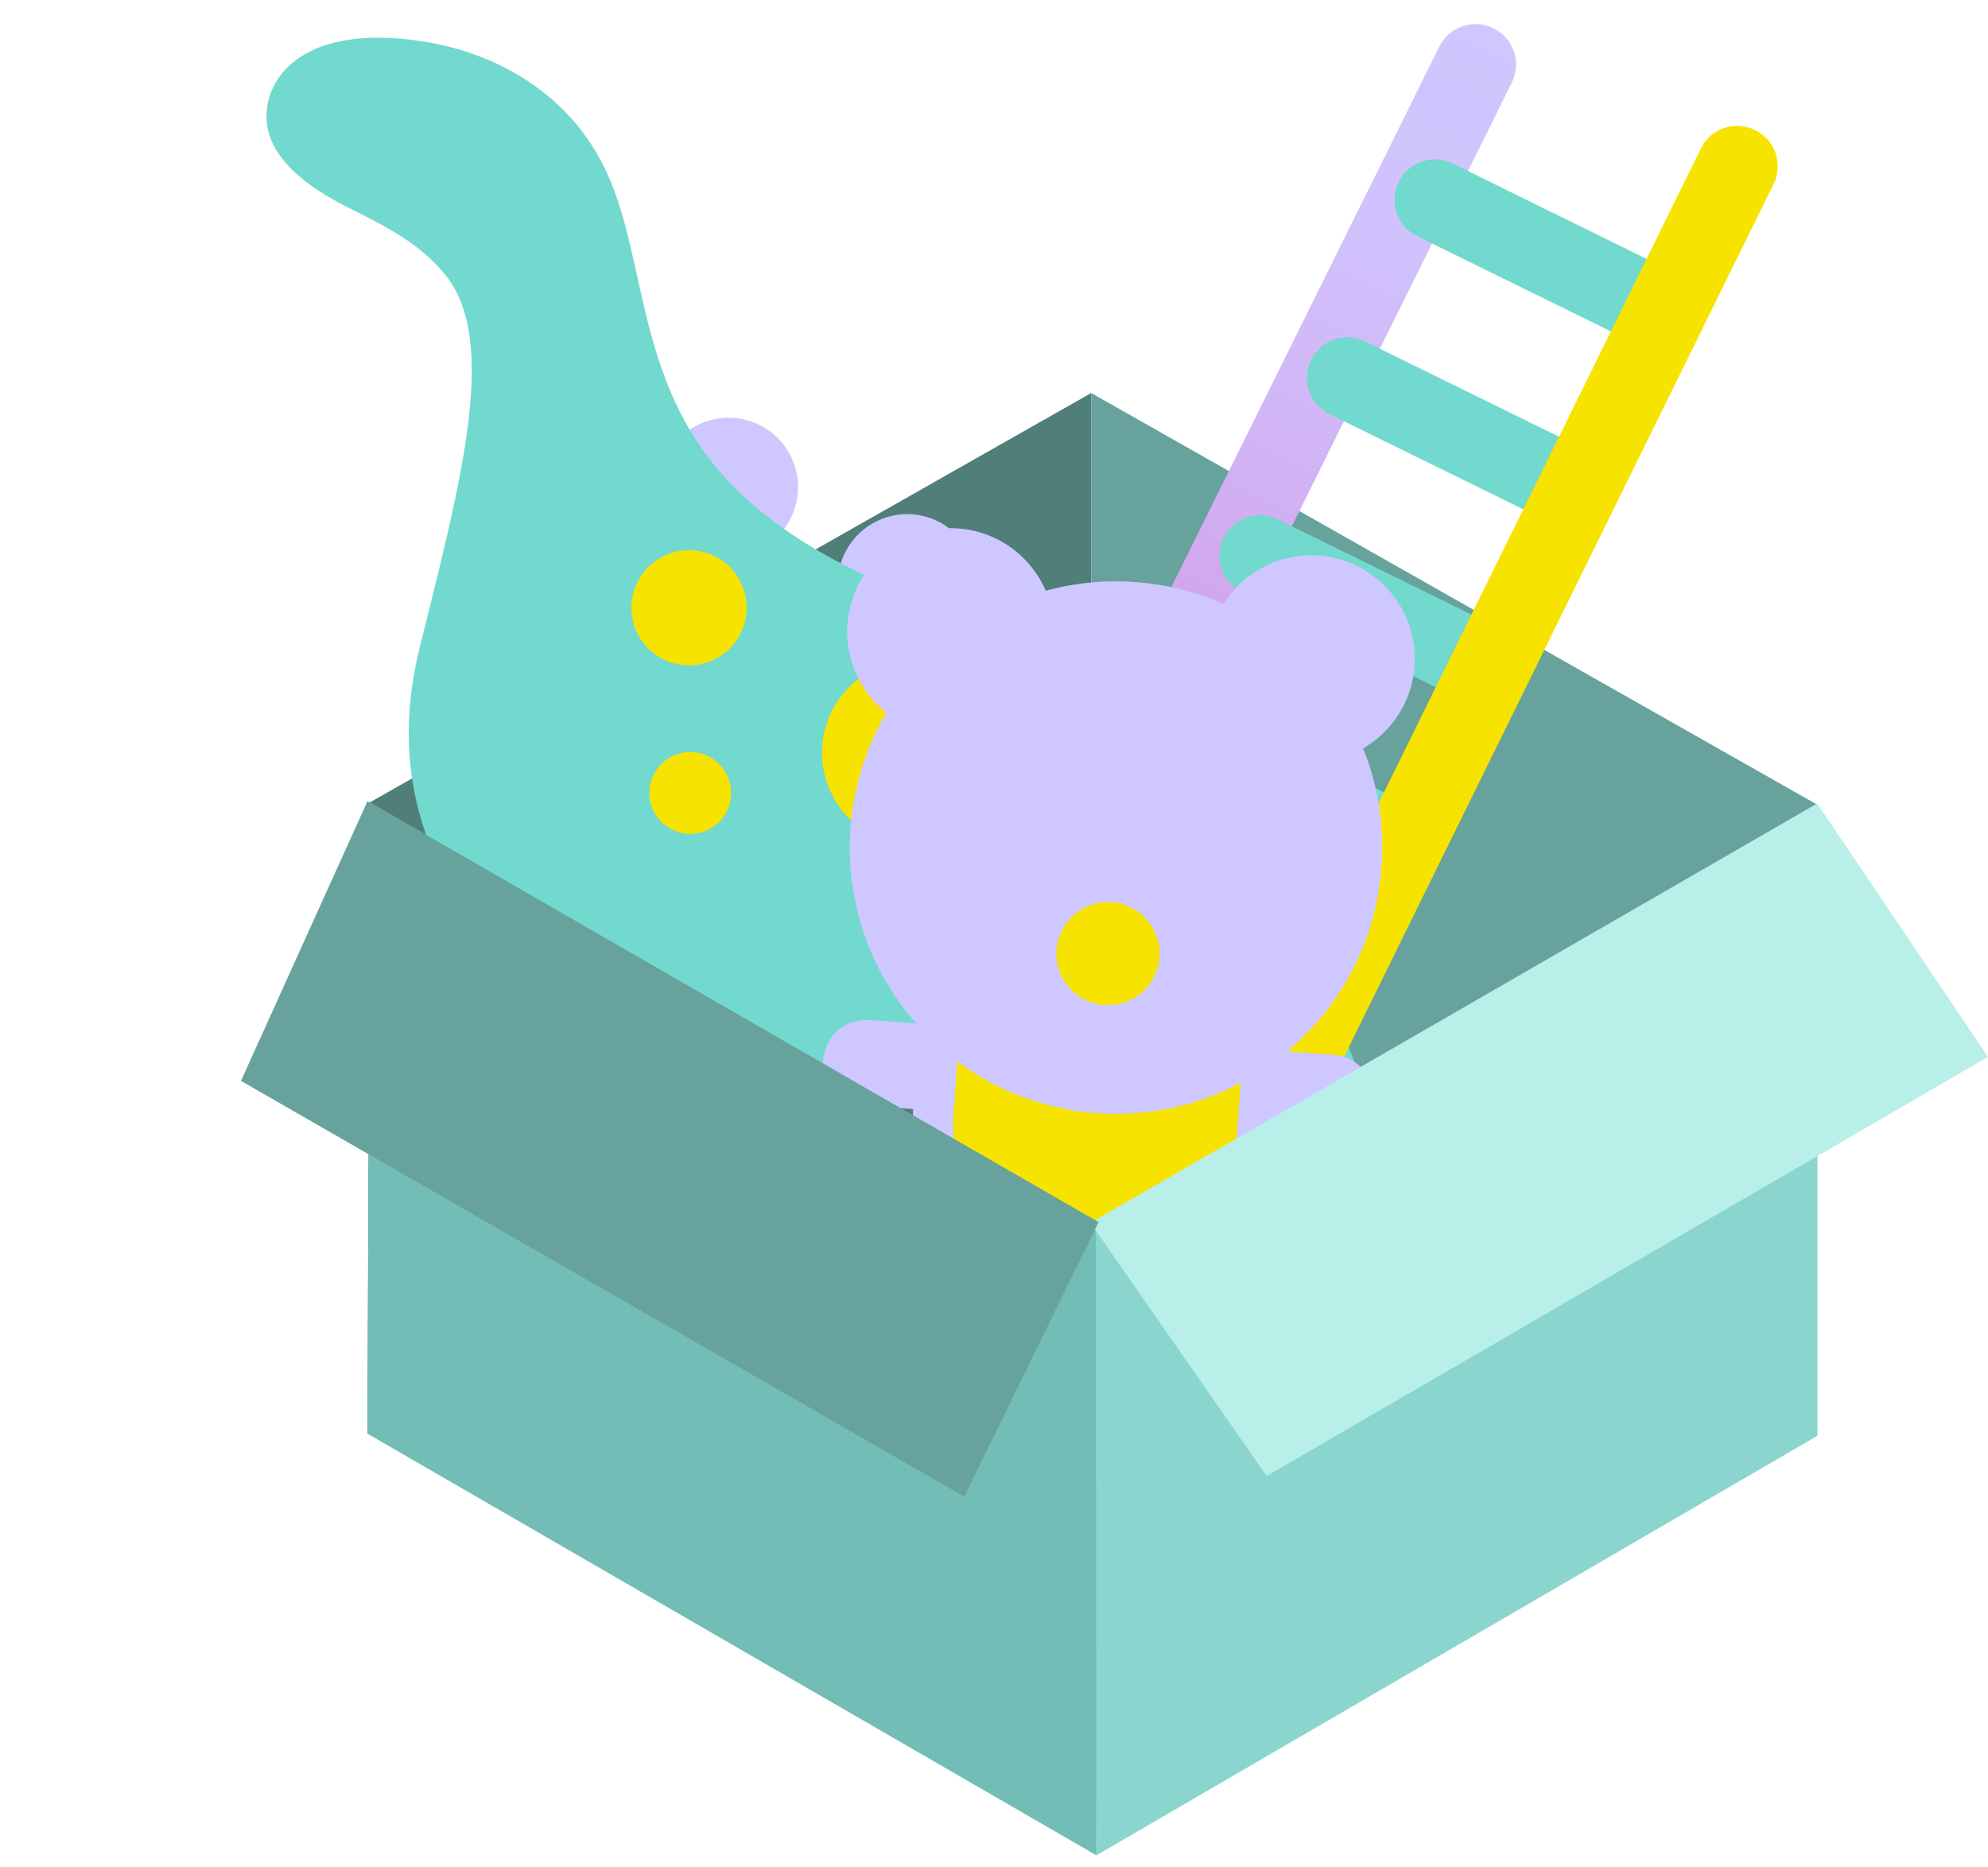 <svg width="165" height="155" viewBox="0 0 165 155" fill="none" xmlns="http://www.w3.org/2000/svg">
<path d="M30.7 66.599L90.569 32.62L90.569 84.398L30.5 119L30.7 66.599Z" fill="#507E79"/>
<path d="M90.569 32.62L150.824 66.788L150.824 119.187L90.569 84.398L90.569 32.62Z" fill="#67A39C"/>
<path d="M58.772 45.937C61.811 46.879 65.039 45.178 65.98 42.138C66.921 39.099 65.221 35.872 62.181 34.93C59.142 33.989 55.915 35.69 54.973 38.729C54.032 41.769 55.733 44.996 58.772 45.937Z" fill="#CFC7FF"/>
<path d="M73.592 53.941C76.632 54.882 79.859 53.181 80.8 50.142C81.742 47.102 80.041 43.875 77.001 42.934C73.962 41.992 70.735 43.693 69.793 46.733C68.852 49.772 70.553 52.999 73.592 53.941Z" fill="#CFC7FF"/>
<path d="M88.688 62.263C91.727 63.204 94.955 61.504 95.896 58.464C96.837 55.425 95.137 52.197 92.097 51.256C89.058 50.315 85.831 52.016 84.889 55.055C83.948 58.094 85.648 61.322 88.688 62.263Z" fill="#CFC7FF"/>
<path d="M99.96 74.778C102.999 75.72 106.227 74.019 107.168 70.979C108.109 67.94 106.409 64.713 103.369 63.771C100.33 62.83 97.103 64.531 96.161 67.57C95.22 70.61 96.921 73.837 99.96 74.778Z" fill="#CFC7FF"/>
<path d="M125.152 111.943C119.333 104.764 115.556 96.581 111.929 86.855C108.332 77.184 100.725 64.308 92.373 58.215C92.33 58.202 92.301 58.146 92.301 58.146C87.737 54.768 82.408 52.65 79.554 51.299C73.973 48.635 68.254 46.723 62.759 42.123C53.209 34.162 53.904 23.764 51.01 15.901C48.171 8.008 41.256 4.37 35.048 3.43C25.325 1.914 21.846 6.354 22.138 10.091C22.427 13.687 26.632 16.112 29.145 17.358C32.186 18.86 35 20.34 37.018 22.882C41.418 28.453 38.194 40.218 34.8 53.895C32.603 62.799 34.693 70.693 39.555 76.734L36.37 87.016C35.67 89.277 36.936 91.68 39.197 92.38C41.458 93.08 43.861 91.814 44.561 89.553L46.583 83.026C47.4 83.559 48.23 84.05 49.073 84.498C49.588 84.798 50.116 85.055 50.687 85.325L48.969 90.871C48.269 93.132 49.535 95.535 51.796 96.235C54.057 96.936 56.46 95.669 57.16 93.408L58.706 88.417C60.157 88.866 61.607 89.316 63.127 89.693L61.554 94.769C60.854 97.031 62.12 99.433 64.381 100.134C66.642 100.834 69.045 99.568 69.745 97.306L71.582 91.376C73.154 91.583 74.727 91.79 76.24 91.884L74.139 98.668C73.439 100.929 74.705 103.331 76.966 104.032C79.228 104.732 81.63 103.466 82.331 101.205L85.317 91.563C85.964 91.436 86.611 91.309 87.216 91.169C91.617 90.242 92.378 88.841 95.907 89.373C97.253 89.556 98.168 90.073 99.803 91.889C102.641 95.105 106.666 102.337 112.23 108.829C122.485 120.702 136.028 121.811 136.028 121.811C136.028 121.811 130.97 119.122 125.152 111.943Z" fill="#71D9CE"/>
<path d="M56.286 69.059C58.076 69.614 59.977 68.612 60.532 66.821C61.087 65.03 60.085 63.129 58.294 62.574C56.503 62.02 54.602 63.022 54.047 64.812C53.493 66.603 54.495 68.504 56.286 69.059Z" fill="#F7E300"/>
<path d="M73.665 69.86C77.741 71.122 82.069 68.841 83.331 64.765C84.594 60.689 82.313 56.361 78.237 55.099C74.16 53.836 69.832 56.117 68.57 60.193C67.307 64.269 69.588 68.597 73.665 69.86Z" fill="#F7E300"/>
<path d="M88.333 74.73C90.124 75.285 92.025 74.283 92.579 72.492C93.134 70.701 92.132 68.8 90.341 68.246C88.551 67.691 86.65 68.693 86.095 70.484C85.54 72.274 86.542 74.176 88.333 74.73Z" fill="#F7E300"/>
<path d="M55.774 55.014C58.295 55.795 60.972 54.384 61.752 51.863C62.533 49.342 61.123 46.665 58.602 45.884C56.08 45.103 53.404 46.514 52.623 49.035C51.842 51.556 53.253 54.233 55.774 55.014Z" fill="#F7E300"/>
<path d="M79.884 91.295C81.553 92.122 83.568 91.43 84.38 89.762L125.483 6.843C126.31 5.175 125.618 3.161 123.949 2.349C122.28 1.523 120.264 2.214 119.452 3.882L78.35 86.801C77.522 88.469 78.214 90.483 79.884 91.295Z" fill="url(#paint0_linear)"/>
<path d="M140.011 26.878C140.838 25.21 140.147 23.196 138.477 22.384L120.58 13.577C118.911 12.75 116.896 13.441 116.084 15.11C115.256 16.778 115.948 18.792 117.618 19.604L135.514 28.396C137.169 29.223 139.184 28.546 140.011 26.878Z" fill="#71D9CE"/>
<path d="M132.747 41.637C133.574 39.969 132.882 37.955 131.213 37.143L113.316 28.351C111.647 27.524 109.631 28.216 108.819 29.884C107.992 31.552 108.684 33.566 110.353 34.378L128.25 43.17C129.905 43.982 131.92 43.305 132.747 41.637Z" fill="#71D9CE"/>
<path d="M125.483 56.396C126.311 54.728 125.619 52.714 123.949 51.902L106.052 43.11C104.383 42.283 102.368 42.975 101.556 44.643C100.729 46.311 101.42 48.325 103.09 49.137L120.987 57.929C122.641 58.741 124.656 58.05 125.483 56.396Z" fill="#71D9CE"/>
<path d="M118.219 71.155C119.046 69.487 118.355 67.473 116.685 66.661L98.788 57.869C97.119 57.042 95.104 57.734 94.291 59.402C93.464 61.07 94.156 63.084 95.826 63.896L113.722 72.688C115.377 73.5 117.392 72.809 118.219 71.155Z" fill="#71D9CE"/>
<path d="M110.955 85.915C111.782 84.246 111.09 82.232 109.421 81.421L91.524 72.628C89.855 71.802 87.84 72.493 87.027 74.161C86.2 75.829 86.892 77.844 88.561 78.655L106.458 87.448C108.113 88.259 110.128 87.568 110.955 85.915Z" fill="#71D9CE"/>
<path d="M100.954 101.651C102.623 102.477 104.639 101.786 105.451 100.118L147.2 15.29C148.027 13.622 147.335 11.608 145.666 10.796C143.997 9.97 141.981 10.661 141.169 12.329L99.42 97.157C98.593 98.825 99.285 100.839 100.954 101.651Z" fill="#F7E300"/>
<path d="M110.187 94.645L100.277 93.9L100.811 86.812L110.72 87.558C112.668 87.704 114.162 89.404 114.013 91.386C113.835 93.298 112.135 94.792 110.187 94.645Z" fill="#CFC7FF"/>
<path d="M91.363 111.37L92.108 101.461L99.196 101.994L98.451 111.903C98.304 113.851 96.604 115.345 94.622 115.196C92.674 115.05 91.217 113.318 91.363 111.37Z" fill="#CFC7FF"/>
<path d="M80.614 110.562L81.359 100.652L88.447 101.185L87.701 111.095C87.555 113.043 85.855 114.537 83.873 114.388C81.958 114.244 80.467 112.51 80.614 110.562Z" fill="#CFC7FF"/>
<path d="M71.624 91.745L81.534 92.49L82.067 85.403L72.157 84.657C70.209 84.511 68.478 85.968 68.329 87.95C68.185 89.865 69.676 91.599 71.624 91.745Z" fill="#CFC7FF"/>
<path d="M89.789 108.043C81.459 107.416 75.181 100.154 75.81 91.79L76.671 80.335L106.904 82.609L106.042 94.063C105.413 102.428 98.12 108.669 89.789 108.043Z" fill="#CFC7FF"/>
<path d="M90.011 105.086C83.528 104.599 78.651 98.928 79.139 92.445L79.808 83.544L103.322 85.312L102.65 94.247C102.162 100.73 96.495 105.574 90.011 105.086Z" fill="#F7E300"/>
<path d="M90.966 92.389C103.137 93.304 113.744 84.18 114.66 72.01C115.575 59.84 106.451 49.232 94.281 48.317C82.111 47.402 71.503 56.526 70.588 68.696C69.673 80.866 78.796 91.474 90.966 92.389Z" fill="#CFC7FF"/>
<path d="M108.19 63.248C112.921 63.603 117.045 60.057 117.4 55.326C117.756 50.595 114.21 46.472 109.479 46.116C104.748 45.76 100.625 49.307 100.269 54.038C99.913 58.768 103.46 62.892 108.19 63.248Z" fill="#CFC7FF"/>
<path d="M78.261 60.996C82.992 61.352 87.115 57.806 87.471 53.075C87.827 48.344 84.28 44.221 79.549 43.865C74.818 43.509 70.695 47.056 70.339 51.786C69.983 56.517 73.53 60.641 78.261 60.996Z" fill="#CFC7FF"/>
<path d="M91.641 83.42C93.997 83.597 96.05 81.831 96.228 79.475C96.405 77.119 94.638 75.065 92.282 74.888C89.926 74.71 87.873 76.477 87.695 78.833C87.518 81.189 89.284 83.243 91.641 83.42Z" fill="#F7E300"/>
<path d="M90.568 102.197L150.824 67.408L150.824 119.187L91 154L90.568 102.197Z" fill="#8AD6CE"/>
<path d="M30.7 66.599L90.955 101.388L91 154L30.5 119L30.7 66.599Z" fill="#72BDB5"/>
<path d="M90.5 101.5L150.824 66.693L165 87.728L105.131 122.517L90.5 101.5Z" fill="#B8EFE9"/>
<path d="M30.5 66.5L91.181 101.439L80.033 124.223L20 89.719L30.5 66.5Z" fill="#67A39C"/>
<defs>
<linearGradient id="paint0_linear" x1="123.84" y1="2.285" x2="80.046" y2="91.37" gradientUnits="userSpaceOnUse">
<stop stop-color="#CFC7FF"/>
<stop offset="0.187" stop-color="#D0C2FC"/>
<stop offset="0.421" stop-color="#D1B2F3"/>
<stop offset="0.681" stop-color="#D498E5"/>
<stop offset="0.958" stop-color="#D775D0"/>
<stop offset="0.999" stop-color="#D86FCD"/>
</linearGradient>
</defs>
</svg>
